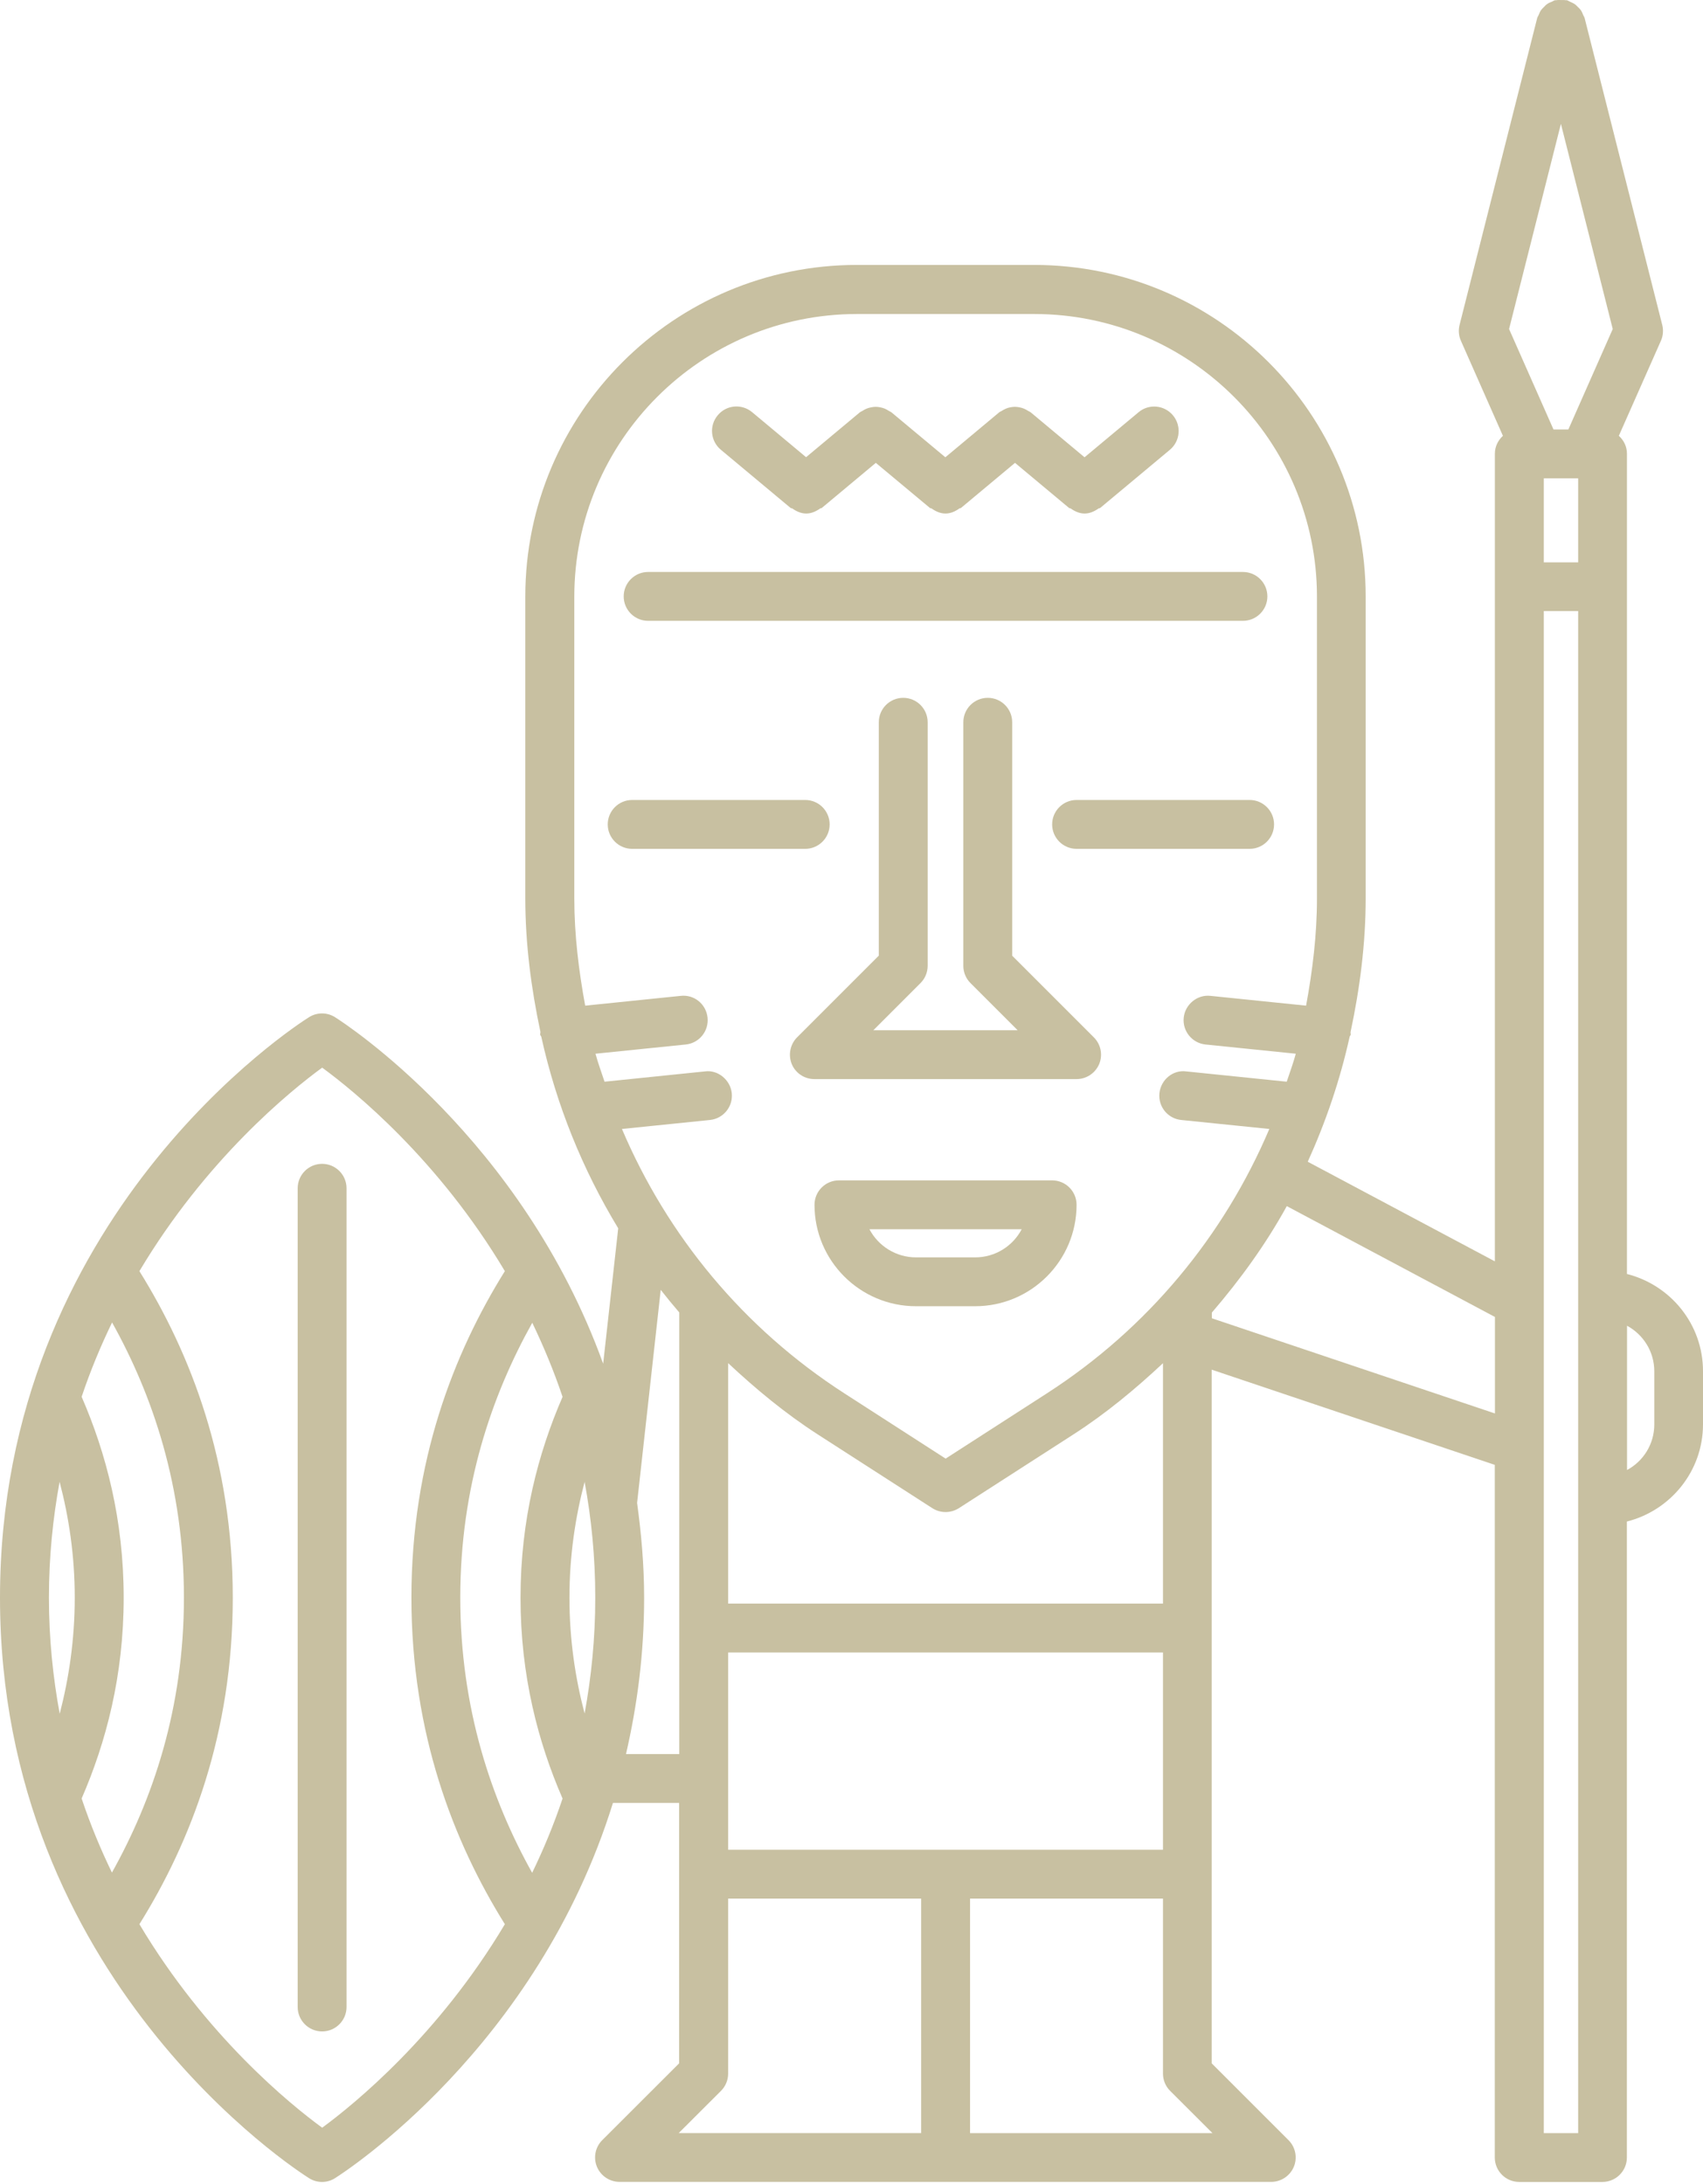 <svg width="216" height="277" viewBox="0 0 216 277" fill="none" xmlns="http://www.w3.org/2000/svg">
<path d="M206.354 161.569V57.546C206.354 56.636 205.95 55.836 205.325 55.275L210.658 43.229C210.943 42.595 210.998 41.887 210.832 41.216L200.985 2.284C200.948 2.146 200.865 2.054 200.81 1.925C200.727 1.714 200.644 1.502 200.516 1.309C200.414 1.162 200.295 1.043 200.166 0.923C200.01 0.758 199.854 0.601 199.67 0.482C199.513 0.381 199.339 0.316 199.164 0.234C199.017 0.169 198.897 0.077 198.741 0.031C198.686 0.013 198.64 0.031 198.585 0.031C198.392 -0.006 198.198 0.004 197.996 0.004C197.794 0.004 197.573 -0.015 197.371 0.031C197.325 0.031 197.279 0.031 197.224 0.031C197.077 0.068 196.966 0.16 196.838 0.215C196.644 0.289 196.451 0.362 196.277 0.482C196.093 0.601 195.955 0.748 195.808 0.905C195.679 1.033 195.55 1.153 195.44 1.309C195.311 1.502 195.238 1.705 195.146 1.925C195.091 2.045 195.008 2.146 194.971 2.284L185.123 41.216C184.958 41.887 185.013 42.595 185.298 43.229L190.622 55.275C190.006 55.845 189.601 56.636 189.601 57.546V159.978L165.869 147.344C168.168 142.269 169.97 136.973 171.184 131.483C171.202 131.382 171.312 131.327 171.321 131.216C171.321 131.115 171.294 131.023 171.294 130.922C172.471 125.387 173.216 119.723 173.216 113.921V75.651C173.216 52.461 154.357 33.602 131.167 33.602H108.676C85.486 33.602 66.627 52.461 66.627 75.651V113.921C66.627 119.713 67.372 125.368 68.549 130.895C68.549 131.005 68.503 131.106 68.512 131.216C68.521 131.336 68.641 131.4 68.659 131.511C70.572 140.154 73.882 148.319 78.415 155.795C78.415 155.813 78.415 155.822 78.406 155.831L76.502 172.962C66.158 144.319 43.722 129.782 42.49 129.01C41.488 128.375 40.201 128.375 39.198 129.01C37.589 130.012 0 154.204 0 202.634C0 251.064 37.598 275.256 39.198 276.259C39.695 276.58 40.274 276.737 40.844 276.737C41.414 276.737 41.994 276.58 42.49 276.259C43.777 275.449 68.089 259.735 77.744 228.665H86.139V261.694L76.383 271.44C75.5 272.323 75.234 273.656 75.712 274.815C76.199 275.974 77.33 276.728 78.581 276.728H161.234C162.485 276.728 163.616 275.974 164.103 274.815C164.581 273.656 164.315 272.323 163.432 271.44L153.685 261.694V173.716L189.592 185.789V273.638C189.592 275.348 190.98 276.737 192.691 276.737H203.246C204.957 276.737 206.345 275.348 206.345 273.638V192.979C211.871 191.582 216 186.607 216 180.649V173.909C216 167.951 211.881 162.976 206.345 161.578L206.354 161.569ZM7.577 217.383C6.722 212.749 6.207 207.848 6.207 202.634C6.207 197.421 6.712 192.556 7.558 187.94C8.735 192.409 9.48 197.292 9.48 202.634C9.48 207.976 8.735 212.887 7.567 217.383H7.577ZM10.354 228.104C13.461 220.96 15.687 212.5 15.687 202.634C15.687 192.768 13.461 184.308 10.354 177.155C11.475 173.817 12.781 170.691 14.216 167.73C19.355 176.943 23.328 188.557 23.328 202.634C23.328 216.712 19.346 228.288 14.197 237.502C12.772 234.559 11.466 231.433 10.354 228.104ZM40.863 269.859C36.808 266.898 26.132 258.227 17.682 244.048C24.192 233.621 29.525 219.866 29.525 202.634C29.525 185.403 24.183 171.656 17.682 161.22C26.132 147.041 36.808 138.37 40.863 135.409C44.908 138.37 55.593 147.041 64.034 161.22C57.524 171.656 52.182 185.403 52.182 202.634C52.182 219.866 57.524 233.612 64.034 244.048C55.584 258.218 44.908 266.889 40.863 269.859ZM67.501 237.538C62.361 228.334 58.379 216.712 58.379 202.634C58.379 188.557 62.37 176.98 67.51 167.767C68.926 170.718 70.231 173.826 71.353 177.164C68.245 184.318 66.02 192.768 66.02 202.643C66.02 212.519 68.245 220.969 71.353 228.113C70.231 231.451 68.926 234.587 67.491 237.538H67.501ZM74.149 217.328C72.972 212.859 72.227 207.986 72.227 202.643C72.227 197.301 72.972 192.418 74.149 187.95C75.004 192.566 75.5 197.448 75.5 202.643C75.5 207.838 74.995 212.721 74.149 217.328ZM79.399 222.468C80.806 216.362 81.698 209.797 81.698 202.643C81.698 198.432 81.33 194.46 80.806 190.616L83.803 163.592C84.567 164.567 85.348 165.523 86.157 166.461V222.468H79.399ZM116.832 241.97V270.539H86.084L91.454 265.179C92.033 264.599 92.355 263.809 92.355 262.99V240.803H116.832V241.97ZM92.355 234.605V209.586H147.506V234.605H92.355ZM92.355 203.388V172.888C95.867 176.171 99.582 179.26 103.72 181.927L118.257 191.287C118.763 191.609 119.351 191.775 119.931 191.775C120.51 191.775 121.098 191.609 121.613 191.287L136.151 181.927C140.279 179.27 143.994 176.18 147.506 172.897V203.388H92.355ZM153.777 270.548H123.038V240.803H147.506V262.99C147.506 263.818 147.828 264.599 148.407 265.179L153.777 270.539V270.548ZM132.794 176.713L119.94 184.998L107.085 176.713C94.276 168.456 84.631 156.714 78.884 143.188L90.047 142.048C91.748 141.873 92.989 140.356 92.814 138.655C92.64 136.954 91.04 135.658 89.412 135.888L76.677 137.193C76.291 136.007 75.85 134.839 75.528 133.644L86.976 132.476C88.677 132.301 89.918 130.784 89.743 129.074C89.569 127.364 88.061 126.113 86.341 126.306L74.222 127.548C73.404 123.097 72.843 118.573 72.843 113.948V75.679C72.843 55.909 88.925 39.827 108.694 39.827H131.185C150.945 39.827 167.037 55.909 167.037 75.679V113.948C167.037 118.573 166.476 123.097 165.657 127.548L153.538 126.306C151.865 126.113 150.311 127.382 150.136 129.074C149.961 130.775 151.203 132.301 152.904 132.476L164.352 133.644C164.03 134.848 163.588 136.016 163.202 137.193L150.458 135.888C148.766 135.658 147.23 136.954 147.056 138.655C146.881 140.356 148.122 141.883 149.823 142.048L160.995 143.188C155.249 156.714 145.603 168.456 132.794 176.713ZM189.61 179.27L153.704 167.197V166.479C157.317 162.277 160.563 157.79 163.211 152.972L189.61 167.031V179.27ZM200.166 164.263V270.548H195.808V77.499H200.166V164.236V164.263ZM200.166 71.329H195.808V60.672H200.166V71.329ZM198.925 54.475H197.04L191.403 41.731L197.978 15.709L204.552 41.731L198.916 54.484L198.925 54.475ZM209.821 180.667C209.821 183.168 208.423 185.338 206.364 186.442V168.144C208.423 169.256 209.821 171.426 209.821 173.918V180.658V180.667Z" fill="#C8C0A1"/>
<path d="M82.204 78.74H157.649C159.36 78.74 160.748 77.352 160.748 75.642C160.748 73.931 159.36 72.543 157.649 72.543H82.204C80.494 72.543 79.106 73.931 79.106 75.642C79.106 77.352 80.494 78.74 82.204 78.74Z" fill="#C8C0A1"/>
<path d="M128.382 121.203V91.604C128.382 89.894 126.993 88.506 125.283 88.506C123.573 88.506 122.184 89.894 122.184 91.604V122.49C122.184 123.318 122.506 124.1 123.086 124.679L129.072 130.665H110.773L116.759 124.679C117.339 124.1 117.66 123.309 117.66 122.49V91.604C117.66 89.894 116.272 88.506 114.562 88.506C112.852 88.506 111.463 89.894 111.463 91.604V121.203L101.091 131.575C100.218 132.458 99.951 133.791 100.42 134.95C100.898 136.108 102.029 136.862 103.289 136.862H136.547C137.798 136.862 138.929 136.108 139.416 134.95C139.894 133.791 139.627 132.458 138.745 131.575L128.373 121.203H128.382Z" fill="#C8C0A1"/>
<path d="M105.228 104.56C105.228 102.85 103.839 101.461 102.129 101.461H80.181C78.47 101.461 77.082 102.85 77.082 104.56C77.082 106.27 78.47 107.659 80.181 107.659H102.129C103.839 107.659 105.228 106.27 105.228 104.56Z" fill="#C8C0A1"/>
<path d="M161.595 104.56C161.595 102.85 160.207 101.461 158.496 101.461H136.548C134.838 101.461 133.449 102.85 133.449 104.56C133.449 106.27 134.838 107.659 136.548 107.659H158.496C160.207 107.659 161.595 106.27 161.595 104.56Z" fill="#C8C0A1"/>
<path d="M133.448 149.708H106.405C104.695 149.708 103.307 151.096 103.307 152.806C103.307 159.905 109.081 165.67 116.18 165.67H123.683C130.781 165.67 136.547 159.896 136.547 152.806C136.547 151.096 135.158 149.708 133.448 149.708ZM123.683 159.473H116.18C113.623 159.473 111.389 158.02 110.276 155.905H129.586C128.473 158.029 126.248 159.473 123.683 159.473Z" fill="#C8C0A1"/>
<path d="M100.272 64.415C100.336 64.47 100.428 64.451 100.502 64.497C101.035 64.874 101.623 65.132 102.258 65.132C102.892 65.132 103.481 64.874 104.014 64.497C104.088 64.442 104.18 64.47 104.244 64.415L111.085 58.705L117.935 64.415C118 64.47 118.092 64.451 118.165 64.497C118.699 64.874 119.287 65.132 119.921 65.132C120.556 65.132 121.144 64.874 121.669 64.497C121.742 64.442 121.834 64.47 121.898 64.415L128.739 58.705L135.581 64.415C135.654 64.47 135.746 64.451 135.81 64.497C136.344 64.874 136.932 65.132 137.567 65.132C138.201 65.132 138.79 64.874 139.323 64.497C139.396 64.442 139.488 64.47 139.553 64.415L148.38 57.05C149.695 55.955 149.87 53.997 148.775 52.682C147.672 51.358 145.713 51.183 144.408 52.286L137.557 57.997L130.716 52.286C130.624 52.213 130.514 52.185 130.413 52.121C130.238 52.001 130.064 51.91 129.87 51.827C129.687 51.753 129.503 51.698 129.31 51.661C129.116 51.624 128.923 51.597 128.721 51.597C128.519 51.597 128.335 51.624 128.142 51.661C127.949 51.698 127.774 51.744 127.59 51.827C127.397 51.91 127.213 52.011 127.029 52.13C126.937 52.194 126.827 52.213 126.744 52.286L119.903 57.997L113.053 52.286C112.961 52.213 112.85 52.185 112.749 52.121C112.575 52.001 112.4 51.91 112.216 51.827C112.023 51.753 111.839 51.698 111.646 51.661C111.453 51.624 111.26 51.597 111.067 51.597C110.874 51.597 110.69 51.624 110.497 51.661C110.294 51.698 110.11 51.753 109.917 51.827C109.724 51.9 109.559 52.001 109.393 52.112C109.292 52.176 109.182 52.204 109.081 52.277L102.239 57.987L95.398 52.277C94.074 51.174 92.125 51.349 91.031 52.673C89.927 53.987 90.111 55.946 91.426 57.04L100.253 64.406L100.272 64.415Z" fill="#C8C0A1"/>
<path d="M40.855 147.611C39.144 147.611 37.756 149 37.756 150.71V254.549C37.756 256.26 39.144 257.648 40.855 257.648C42.565 257.648 43.953 256.26 43.953 254.549V150.71C43.953 149 42.565 147.611 40.855 147.611Z" fill="#C8C0A1"/>
</svg>
